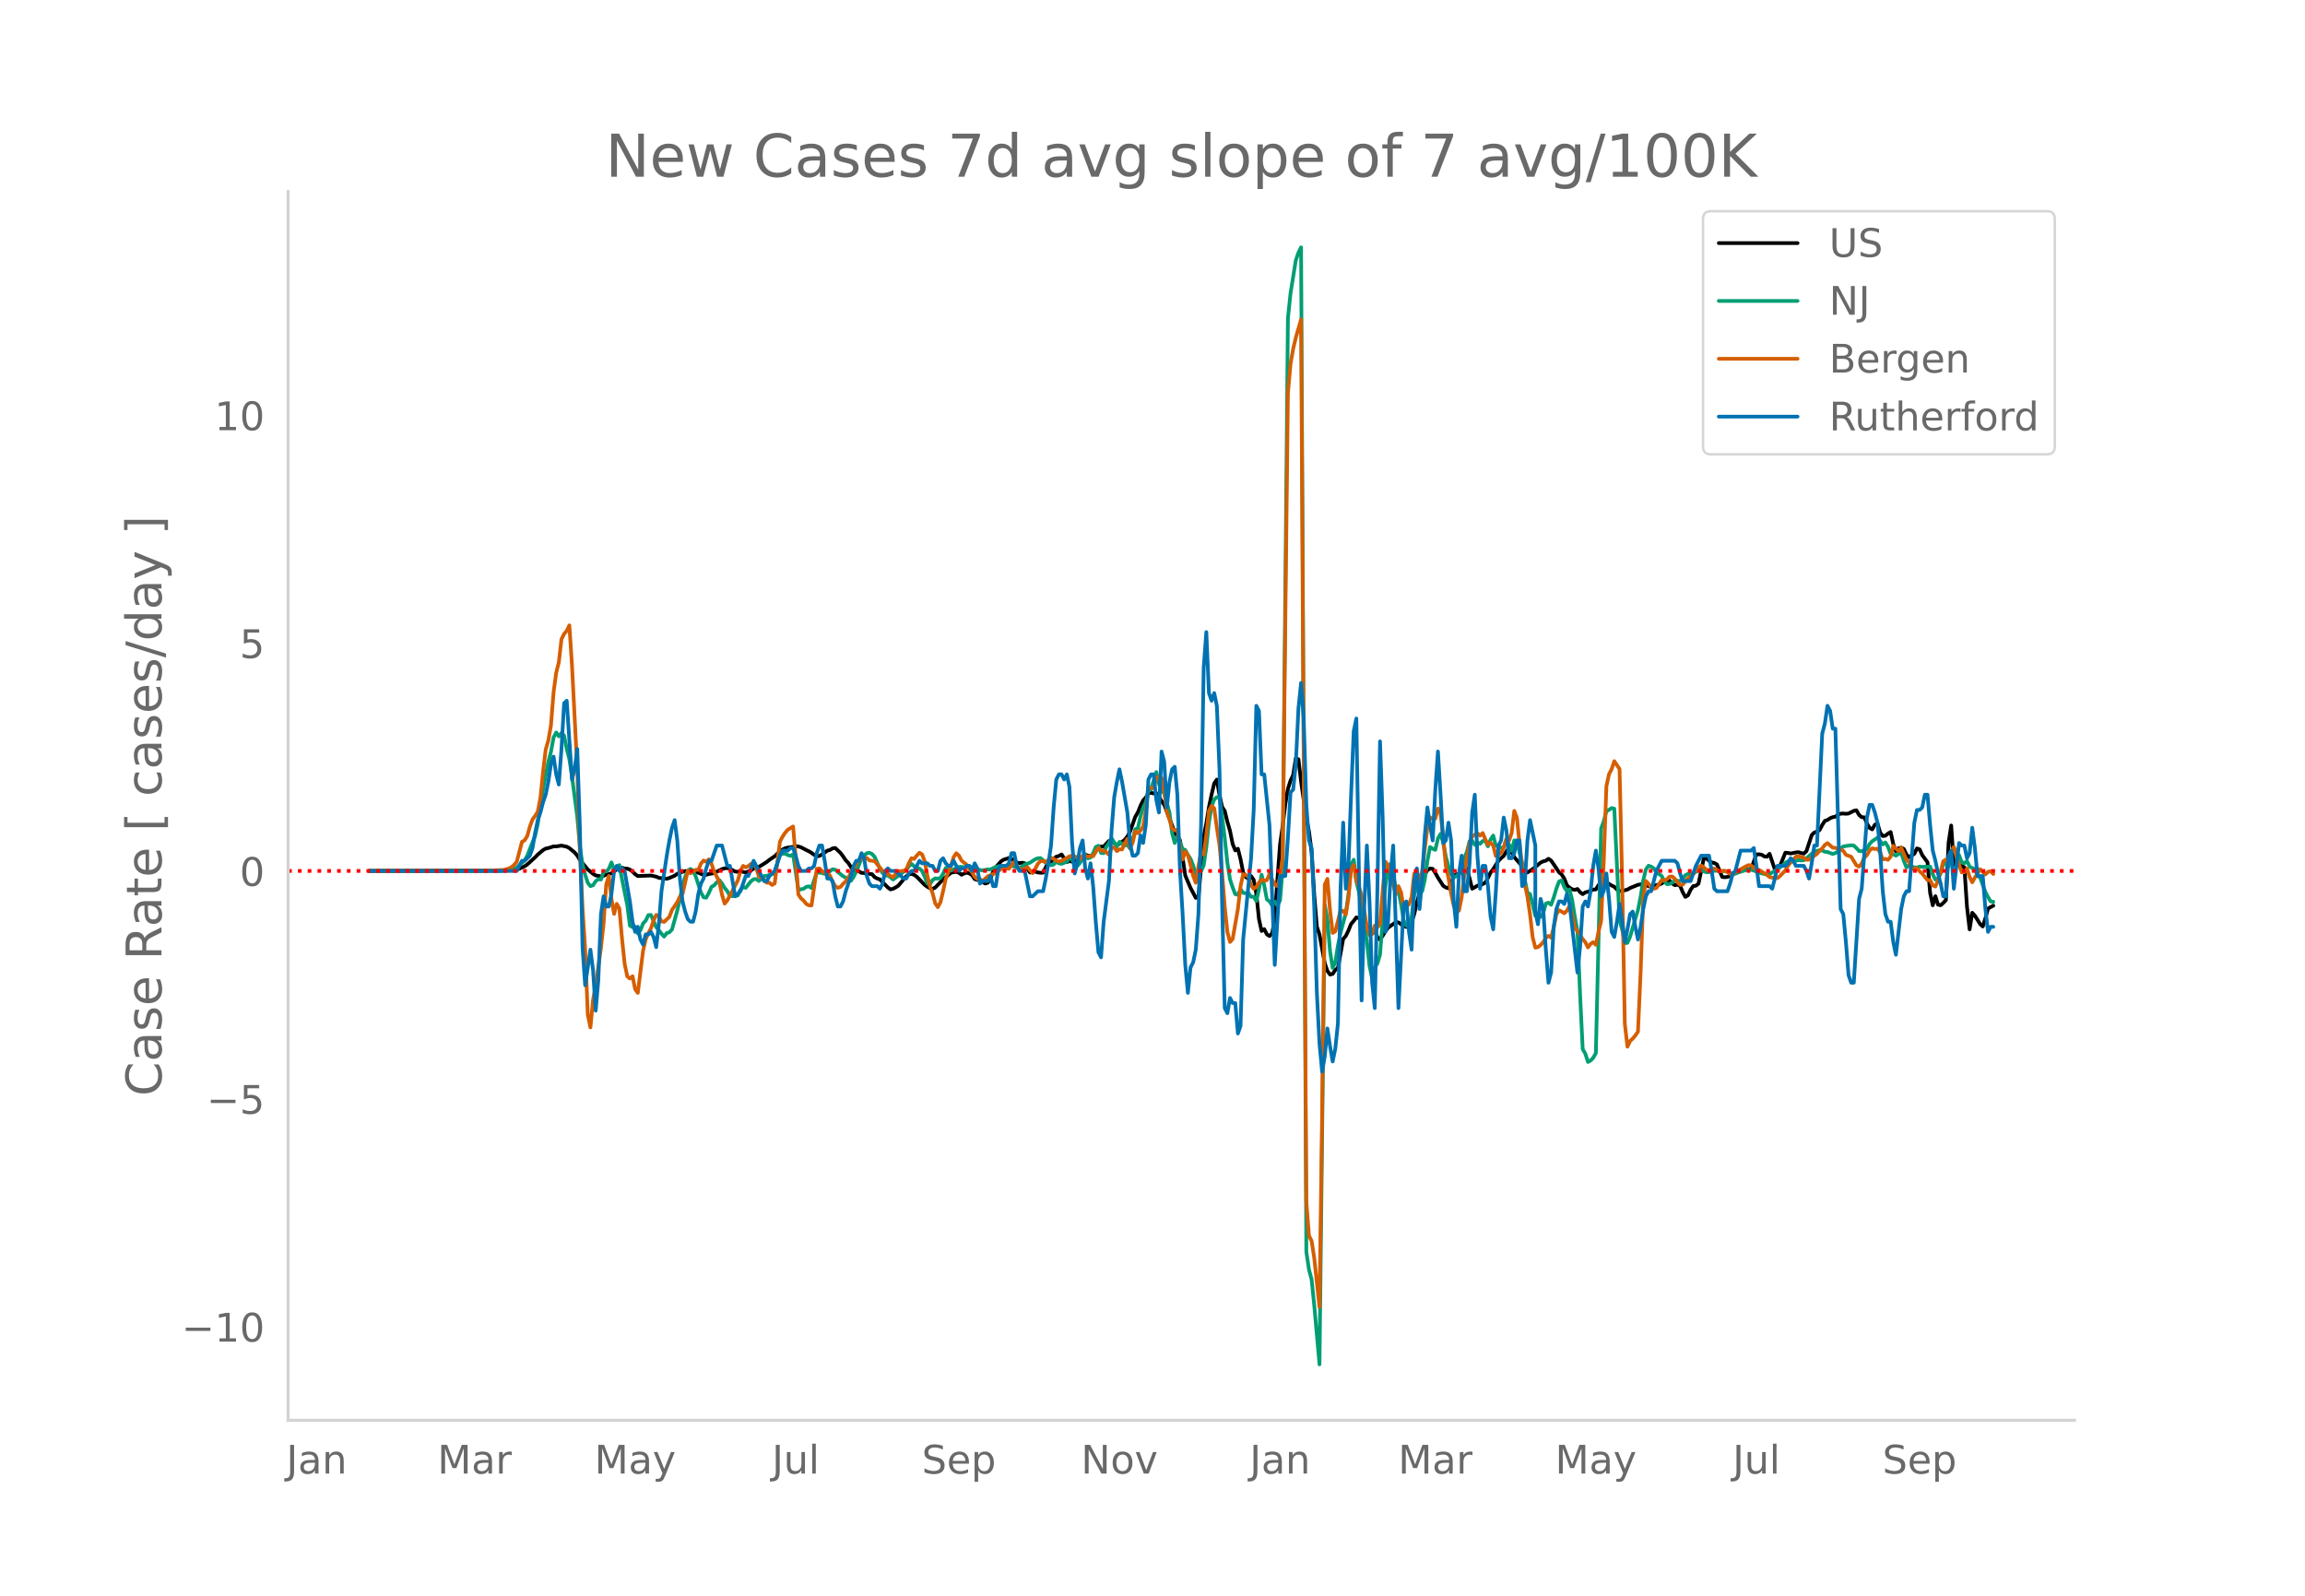 <svg height="864" viewBox="0 0 936 648" width="1248" xmlns="http://www.w3.org/2000/svg" xmlns:xlink="http://www.w3.org/1999/xlink"><defs><style>*{stroke-linecap:butt;stroke-linejoin:round}</style></defs><g id="figure_1"><path d="M0 648h936V0H0z" style="fill:#fff" id="patch_1"/><g id="axes_1"><path d="M117 576.72h725.4V77.76H117z" style="fill:none" id="patch_2"/><path clip-path="url(#p396e0ecf5c)" d="m149.973 353.66 53.44-.134 5.344-.279 1.069-.165 1.069-.304 2.137-1.022 1.07-.722 3.206-2.917 1.068-1.11 2.138-1.803 1.069-.623 1.069-.21 2.137-.673 1.07.008 2.137-.334 2.137.452 1.07.566 2.137 1.772 1.069 1.24 1.068 1.798 3.207 3.867 2.137 1.778 1.07.644 2.137.364 1.069-.197 1.068-.532 1.07-.176 1.068-.335 1.069-.716 1.069-.951 1.068-.722 1.07.15 1.068.318 1.069.043 1.069.383 1.069.782 1.068 1.09 1.07.744 5.343-.216 2.138.468 1.069.48 2.137.307 1.069.055 1.069-.304 2.137-.933 1.07-.752 1.068-.497 2.138-.63 2.137.113 1.07-.123 1.068.265 3.206 1.32 1.07-.069 1.068-.328 1.069-.121 1.069-.294 3.206-1.55 1.069-.33 1.069-.08 1.068.266 2.138 1.12 1.069.13 1.069-.236 2.137.493 2.138-.826 1.069-.786 1.069-.46 1.068-.185 3.207-2.007 1.069-.873 2.137-1.447 2.138-1.979 1.069-.744 1.068-.544 1.07-.263 1.068-.105 2.138-.445 1.068.103 1.07.324 2.137 1.123 1.069.509 1.068.64 1.07.781 1.068.61 1.069-.14 1.069-.621 2.137-1.523 1.07-.3 1.068-.627 1.069-.177 2.137 2.008 1.07 1.41 1.068 1.598 1.069 1.112 1.069 1.667 1.068 1.24 1.07-.143 2.137 1.236 1.069.05 1.068.356 1.07-.015 1.068.139 1.069 1.226 1.069.554 1.068.366 3.207 3.244 1.069.798 1.069-.28 1.068-.545 1.07-.719 2.137-2.517 1.069-1.242 1.068-.82 1.07-.192 1.068.4 1.069.769 3.206 3.303 1.069.768 1.069.575 1.069.27 1.068-.523 2.138-2.2 1.069-1.22 3.206-2.593 1.07-.236 1.068-.122 1.069.36 1.069.805 1.068-.53 1.07-.348 1.068.372 1.069.686 1.069 1.575 1.068.358 1.07-.268 1.068 1.105 1.069.625 1.069-.345 1.068-1.715 1.07-2.786 1.068-1.75 2.138-2.421 1.068-.674 2.138-.664 1.069.332 1.069.906 1.068.633 1.07.172 1.068-.147 1.069.224 1.069 2.17 1.069 1.584 1.068-.365 1.07.026 1.068.309 1.069.143 1.069-.059 2.137-4.313 1.069-.19 1.069-1.105 1.069-.87 1.068-.298 1.07-.618 2.137 3.14 1.069-.474 1.068.294 2.138-.488 1.069.54 2.138-2.975 1.068.448 1.07.095 1.068-.238 1.069-1.613 1.069-1.924 2.137.007 2.138-2.294 1.069-.316 1.068 1.176 1.07 1.01 3.206-2.302 1.068-1.363 1.07-1.93 2.137-6.058 1.069-1.83 1.068-2.669 1.07-2.18 1.068-1.165 1.069-1.572 1.069-.409 1.069.35 1.068-.129 1.07 1.484 1.068 1.775 1.069 1.371 4.275 11.326 2.138 3.19 2.137 14.28 2.138 5.036 2.137 4.038 1.07-.14 2.137-24.7 1.069-5.372 1.068-6.634 1.07-5.137 1.068-4.485 1.069-1.558 1.069 6.288 1.069 4.813 1.068 1.66 1.07 4.371 1.068 3.682 1.069 5.325 1.069 2.617 1.068-.666 1.07 4.227 1.068 5.404 1.069 1.844 1.069.71 1.068-1.111 1.07 1.56 1.068 5.688 1.069 10.219 1.069 4.853 1.068-.752 1.07 2.109 1.068.704 1.069-1.103 1.069-5.75 1.068-16.011 1.07-14.29 1.068-7.44 1.069-8.792 1.069-6.325 1.069-3.476 1.068-2.165 1.07-6.847 1.068.416 1.069 9.068 2.137 14.894 1.07 5.332 1.068 8.272 1.069 17.523 1.069 12.916 1.068 3.15 2.138 11.624 1.069 3.175 1.069 1.463 1.068-.254 1.07-1.615 1.068-.762 2.138-11.838 1.069-1.2 1.068-2.234 1.07-2.651 1.068-1.237 1.069-1.42 1.069.323 1.068 1.682 1.07.285 2.137 2.675 1.069.167 1.068.309 1.07 2.576 1.068 1.015 1.069-1.548 1.069-1.779 1.068-1.483 3.207-2.275 1.069.105 2.137 1.498 1.07.322 1.068-.783 1.069-1.166 1.069-3.268 1.068-4.668 3.207-11.433 1.069-1.714 1.068-.703 1.07.152 1.068 1.646 1.069 1.913 2.137 3.332 1.07.69 1.068.322 1.069-1.957 1.069-3.056 1.068-.673 1.07-.28 1.068-.966 1.069-.584 1.069-.45 1.068 3.82 1.07 4.302 1.068-.548 1.069-.698 1.069-.055 2.137-1.154 1.07-1.91 1.068-2.213 1.069-1.37 2.137-3.383 1.07-1.083 1.068-.893 1.069-1.875 1.069-1.25 1.068 1.706 1.07 1.928 3.206 3.672 1.068 1.622 1.07.915 2.137-1.362 2.137-1.736 1.07-.923 1.068-.479 1.069-.293 1.069-.755 1.069.721 2.137 3.105 1.069 1.683 1.069.848 1.069 1.648 1.068 2.737 1.07.955 1.068.692 1.069.222 1.069-.359 1.068 1.293 1.07.812 1.068-.732 1.069-.252 2.137-.869 1.07-.088 1.068-1.69 1.069-1.368 2.137.452 1.07.402 1.068.64 1.069.503 1.069 1.112 1.069.69 1.068-.28 1.07-.086 1.068-.296 1.069-.632 3.206-1.304 2.138-.36 1.069.289 1.068.666 1.07.176 2.137-.676 1.069-.14 1.068-.474 1.07-.687 1.068-.515 1.069.01 1.069 1.19 1.069.678 1.068-.209 1.07.433 1.068 2.615 1.069 1.92 1.069-.636 1.068-2.272 1.07-1.493 1.068-.128 1.069-.86 2.137-10.197 1.07-.05 1.068.942 1.069.702 1.069.23 1.068.575 2.138 5.084 1.069.109 1.069-.098 2.137-.997 2.138-1.41 1.069-.362 2.137-.253 1.07-.06 1.068-.254 2.138-5.814 1.068-.069 1.07.184 1.068.682 1.069.131 1.069-1.19 2.137 6.344 1.069-.92 1.069-.595 2.137-5.284 1.07.106 1.068.224 2.138-.426 1.068-.103 1.07.353 1.068.217 1.069-.985 2.138-6.516 1.068-1.059 1.07-.332 1.068-.658 1.069-2.052 1.069-1.67 1.068-.388 1.07-.695 1.068-.445 1.069-.185 1.069-.773 1.068-.459 1.07-.057 1.068.11 1.069-.113 2.137-1.081 1.07-.204 1.068 1.857 1.069.912 1.069.063 1.068 2.507 1.07 1.804 1.068.583 1.069-1.89 1.069-.501 1.069 3.669 1.068 1.432 1.07-.143 1.068-.865 1.069-.626 1.069 4.899 1.068 2.902 1.07-1.207 1.068-.245 1.069.515 1.069 2.279 1.068 1.086 2.138-1.392 1.069-2.18 1.069.365 1.068 2.348 2.138 2.89 1.069 12.484 1.069 4.997 1.068-3.68 1.07 3.447 1.068.218 1.069-.94 1.069-1.15 1.069-23.265 1.068-7.03 1.07 15.91 1.068-.13 1.069.244 2.137.902 1.07 16.094 1.068 9.164 1.069-6.73 1.069 1.156 2.137 3.426 1.069.975 1.069-3.303 1.069-4.006 2.137-1.139h0" style="fill:none;stroke:#000;stroke-linecap:round;stroke-width:1.5" id="line2d_1"/><path clip-path="url(#p396e0ecf5c)" d="m149.973 353.656 53.44-.097 3.207-.228 1.068-.185 1.07-.323 1.068-.485 3.206-2.912 1.07-1.964 3.206-8.102 1.068-4.85 1.07-7.466 1.068-6.573 2.138-10.99 1.068-4.163 1.07-5.855 1.068-2.039 1.069 1.567 1.069-1.358 1.069 1.05 1.068 5.42 1.07 4.142 1.068 7.086 2.138 16.33 1.068 12.11 1.07 7.222 1.068 4.224 1.069 3.27 1.069 1.337 1.068-.351 1.07-1.648 1.068-.827 1.069.17 1.069-3.159 1.068-.104 1.07-1.092 1.068-2.609 1.069 2.96 2.137-1.889 1.07 5.685 2.137 10.579 1.069 8.323 1.069.635 1.068-.212 1.07 2.755 1.068-1.293 1.069-2.761 1.069-1.123 1.068-2.236 1.07-.092 2.137 4.962 1.069 1.231 1.068 1.422 1.07 1.172 1.068-1.431 1.069-.304 1.069-1.17 2.137-7.672 1.07-4.477 1.068-5.848 1.069-3.357 1.068-2.538 1.07-.664 1.068.734 1.069 2.236 2.138 6.603 1.068 1.926 1.07.168 1.068-1.943 1.069-2.466 1.069-.604 1.068-1.188 1.07-.931 1.068 1.399 1.069 1.794 1.069 1.256 1.068 1.997 1.07.06 2.137-.27 1.069-2.341 1.068-1.06 1.07.307 2.137-2.683 1.069-.81 1.069-.11 1.068.795 1.07-.904 1.068-1.088 1.069-.085 2.137-.687 1.07-.268 2.137-7.976 2.137-.075 1.07.564 1.068.327 1.069-.642 2.137 14.335 1.07-.106 1.068-.234 1.069-.768 1.069-.208 1.068.672 2.138-6.208 1.069-.025 1.069.11 1.069.413 1.068-.32 2.138-1.57 1.069.189 2.137 1.777 1.07.849 1.068.605 1.069.891 1.069.353 1.068-1.58 1.07-2.198 2.137-5.193 1.069-1.282 1.068-.927 1.07-.19 1.068.496 1.069 1.212 2.137 4.864 1.07 1.639 1.068 1.06 1.069-.054 1.069.752 1.069.89 2.137-1.564 3.207-2.404 1.068-1.386 1.07-.96 1.068.943 1.069.625 1.069.3 1.068.945 1.07 2.3 1.068 2.824 1.069.317 1.069-1.716 1.068-.69 1.07.12 1.068-.278 1.069-1.722 1.069-2.362 1.068.176 1.07.9 3.206-1.486 1.069-.04 1.068.24 1.07-.381 1.068-.07 2.138 1.033 1.068.28 2.138.356 2.138-.417 1.068.032 2.138-1.027 2.138-.48 1.068.263 1.07-.123 1.068-.48 1.069.24 2.137.86 1.07.218 2.137-1.47 2.138-.737 2.137-1.401 1.069-.396 1.069-.082 1.069.869 1.068 1.131 1.07.153 1.068.757 1.069-.287 1.069-1.206 1.068.738 1.07.177 2.137-.84 1.069-1.733 1.068.812 1.07 2.532 1.068.058 1.069-1.174 1.069-2.474 1.069-.863 1.068 1.483 1.07-.38 1.068-1.718 1.069-2.54 1.069-.5 1.068 2.91 1.07.086 1.068-2.569 1.069-1.585 1.069-1.899 2.137 3.372 1.069-1.888 2.138 1.494 1.068-.333 1.07 1.535 1.068-3.485 1.069-4.339 1.069-.412 1.068-4.92 1.07-3.454 1.068-2.056 1.069-4.61 1.069-.773 2.137-7 1.07 4.747 1.068 2.842 1.069 1.006 2.137 7.842 1.07 8.355 1.068 4.027 1.069-2.554 1.069 2.092 1.068 2.94 1.07.338 1.068 2.005 1.069 1.578 1.069 2.789 1.068 3.552 2.138-1.252 1.069-2.398 1.069-7.415 1.068-10.011 1.07-6.556 1.068-2.77 1.069-.968 1.069.164 1.069 7.598 1.068 8.901 1.07 9.934 1.068 6.814 1.069 3.227 1.069 2.768 1.068.242 1.07-2.268 1.068 1.5 1.069.145 1.069-.074 1.068 1.52 1.07-.036 1.068 1.735 1.069-4.745 1.069-5.9 1.068 4.292 1.07 5.69 1.068.814 1.069 1.662 1.069-1.582 1.068 1.659 1.07-2.086 1.068-12.562 2.138-223.875 1.069-10.157 2.137-13.364 1.069-3.118 1.069-2.156 2.137 407.887 1.07 7.213 1.068 3.992 1.069 10.515 2.137 23.993 2.138-186.601 1.069 5.837 1.069 13.015 1.068 6.73 1.07-2.236 1.068-6.817 1.069-5.145 2.138-8.078 1.068-7.552 1.07-12.102 1.068-1.973 1.069 8.807 1.069 4.333 1.068 5.725 1.07 7.749 1.068 6.43 1.069 9.99 1.069 5.175 1.068-4.545 1.07-1.493 1.068-3.671 2.138-27.622 1.068-6.56 1.07-2.707 2.137 9.71 1.069 1.132 1.068 5.721 1.07 6.52 1.068 1.992 1.069.672 1.069-4.041 1.069-9.359 1.068-3.92 1.07 2.681 1.068.108 1.069-4.651 1.069-7.749 1.068-5.595 1.07.69 1.068.458 1.069-4.614 1.069-1.877 1.068 3.561 1.07 5.664 1.068 4.037 1.069 3.193 1.069 1.205 1.068-.461 1.07-1.093 1.068-3.597 2.138-5.24 1.068-4.273 1.07-.221 1.068 1.685 1.069-1.041 1.069.648 1.069-1.18 1.068-.074 1.07 2.228 1.068-2.783 1.069-1.577 1.069 4.122 1.068.33 1.07.54 1.068-.116 1.069-3.146 1.069 1.86 1.068 2.61 1.07-4.209 1.068.181 1.069 4.794 1.069 4.143 1.068 6.87 1.07 5.295 1.068.489 1.069 4.122 1.069 4.69 1.068-.232 1.07.712 1.068-1.541 1.069-3.908 1.069-.323 1.069.827 1.068-2.946 1.07-3.6 1.068-2.859 1.069-.506 1.069 2.753 1.068 1.631 1.07-.672 1.068 4.271 1.069 6.797 1.069 5.695 1.068 25.749 1.07 22.311 1.068 1.863 1.069 3.346 1.069-.579 1.068-1.094 1.07-1.922 2.137-91.214 1.069-2.928 1.068-4.117 1.07-.515 1.068-.727 1.069.23 2.138 45.332 1.068 3.793 1.07 5.56 1.068-.196 1.069-2.511 3.206-10.83 1.069-5.374 1.069-6.63 1.069-4.446 1.068-1.507 1.07.344 1.068.723 1.069 1.663 2.137 1.39 1.07 2.158 1.068 1.212 1.069-.124 1.069-.54 1.069-.778 2.137.143 1.069-.993 1.069-1.359 1.069-.518 1.068.14 1.07-.391 1.068-.64 1.069-.44 1.069-.272 1.068.548 1.07.377 2.137-.162 1.069-.436 1.068-.049 1.07.328 1.068-.168 1.069-.015 3.206 1.159 1.07-.052 1.068-.486 3.206-.989 1.07-.225 1.068.102 1.069.31 2.137.868 3.207.763 1.069-.213 2.137-1.322 1.069-.627 2.138-1.65 1.068-.995 1.07-.578 2.137-.013 2.137-.46 1.07.124 1.068-.115 1.069-.718 3.206-2.836 2.138-.493 1.069.1 1.069.518 1.068.115 2.138.787 1.069-.368 1.069-.663 1.068-1.13 1.07-.884 2.137-.353 1.069-.112 1.068.117 1.07.988 1.068 1.227 1.069.062 1.069-.368 1.068-.574 1.07-1.996 1.068-1.131 2.138-1.403 1.069 1.252 1.068 1.456 1.07-.804 1.068 1.771 1.069 2.891 1.069.111 1.068.593 2.138-1.271 1.069 3.359 1.069 2.683 1.068-.863 2.138.878 1.069.065 1.069-.404 1.068.113 3.207-.115 1.069 3.16 1.068 2.125 1.07-.478 1.068-2.054L789.12 351l1.069-.427 1.069 1.233 1.068-5.547 1.07-2.168 1.068 2.887 1.069.295 1.069 2.84 1.068.4 1.07-.878 1.068 2.281 1.069.549 1.069.33 1.068 2.767 1.07.778 2.137 5.915 1.069 2.01 1.068 1.774 1.07.166h0" style="fill:none;stroke:#009e73;stroke-linecap:round;stroke-width:1.5" id="line2d_2"/><path clip-path="url(#p396e0ecf5c)" d="m149.973 353.656 47.027-.1 4.276-.143 3.206-.162 2.138-.587 1.068-.527 1.07-.931 1.068-1.236 2.138-8.143 1.068-.607 1.07-1.742 1.068-3.829 1.069-2.896 1.069-1.459 1.068-1.721 1.07-5.55 1.068-10.533 1.069-9.095 1.069-3.646 1.068-6.158 1.07-13.45 1.068-7.96 1.069-4.233 1.069-9.358 1.069-2.188 1.068-1.236 1.07-2.228 1.068 16.245 2.138 41.91 1.068 33.846 1.07 22.727 1.068 16.812 1.069 26.535 1.069 5.185 1.068-11.201 1.07-5.651 2.137-15.435 1.069-9.925 1.068-15.78 1.07-3.544 1.068 9.378 1.069 6.057 1.069-4.052 1.068 1.904 1.07 12.154 1.068 10.25 1.069 5.104 1.069.89 1.069-.91 1.068 5.266 1.07 1.478 2.137-17.095 1.069-4.639 1.068-2.512 1.07-1.985 1.068-3.16 1.069-2.268 1.069.527 1.068 2.066 1.07.243 2.137-2.046 1.069-2.836 2.137-3.12 1.07-2.268 1.068-1.073 2.137-9.44 1.07 1.054 1.068-.79 1.069-.628 1.069.02 1.069-2.552 1.068-1.256 1.07.506 1.068-.992 1.069 1.762 1.069 3.282 1.068 1.944 1.07 2.248 1.068 5.145 1.069 3.606 1.069-1.276 4.275-8.102 1.069-3.87 1.068-2.065 1.07.587 1.068-.527 1.069-.85 1.069-.446 1.069 2.107 1.068 3.423 1.07.527 1.068.83 1.069 1.175 1.069-.02 1.068.931 1.07-.587 2.137-16.995 1.069-2.025 1.068-1.6 1.07-1.236 2.137-1.296 1.069 12.66 1.068 14.908 1.07 1.64 1.068.892 1.069 1.336 1.069.568 1.068.06 2.138-14.887 1.069-.163 1.069 1.054 1.069.85 1.068-.06 1.07 1.053 1.068 2.512 1.069 1.782 1.069.71 1.068-.386 1.07-1.215 1.068-1.033 1.069-1.479 1.069-2.106 1.068-1.844 2.138-3.18 1.069-.445 1.069-.142 1.068-.304 1.07 1.013 2.137.263 4.275 5.287 1.069-.122 1.069.892 1.069.465 1.068-1.336 1.07-.932 2.137-.345 1.069-.486 1.068-2.633 1.07-1.985 1.068.284 1.069-1.357 1.069-1.135 1.068.669 1.07 2.754 1.068 5.834 1.069 4.517 1.069 2.633 1.068 4.132 1.07 1.56 1.068-2.046 1.069-4.497 1.069-5.003 2.137-5.428 1.07-3.342 1.068-1.58 1.069.952 1.069 2.046 2.137 1.742 1.069 1.742 1.069 1.276 1.069 1.843 1.068.87 1.07.203 1.068.628 2.138-1.964 1.068-.365 1.07-.587 1.068-.243 2.138-1.803 2.137-.203 1.07.142 2.137-2.816 2.137 2.877 1.07.324 1.068-.365 1.069-.648 1.069 1.337 1.068 1.094 1.07-1.742 1.068-2.066 1.069-1.074h1.069l1.068.365 2.138-1.742 1.069.445 1.069.73 1.068.384 1.07-.303 2.137-1.155 1.069-.668 1.068-.203 1.07.182 1.068.79 1.069.284 1.069-1.215h1.069l1.068.303 1.07-.344 1.068.162 1.069-1.944 1.069-1.459 1.068 1.175 1.07-.081 1.068.648 1.069 1.053 1.069-2.775 1.068-.222 1.07 1.539 1.068-.75 1.069.061 1.069-2.592 1.068-1.702 1.07 3.646 1.068-2.066 1.069-4.618 1.069.729 1.068-1.074 1.07-1.62 1.068-6.421 1.069-9.52 1.069.263 1.069.122 1.068-4.193 1.07-.588 1.068.628 1.069 5.348 1.069 8.487 1.068 2.977 1.07 3.788 1.068.648 1.069-.263 1.069 6.907 1.068 5.186 1.07-3.2 1.068 1.437 1.069 3.95 1.069 4.457 1.068 2.815 1.07-6.684 1.068-5.368 1.069.608 1.069-8.001 1.068-9.763 1.07-2.006 1.068.993 1.069 7.88 1.069 7.048 1.069 11.262 1.068 13.794 1.07 10.189 1.068 4.091 1.069-1.195 2.137-12.194 1.07-9.236 1.068-4.922 1.069.385 1.069.648 1.068 3.423 1.07 1.499 1.068-.77 1.069-1.762 1.069-1.215 1.068.405 1.07-.122 1.068-2.511 2.138 4.294 1.068.587 1.07-3.605 1.068-8.265 2.138-188.214 1.069-12.052 1.068-6.037 1.07-4.517 2.137-7.393 2.137 358.382 1.07 13.632 1.068 2.167 1.069 6.907 2.137 19.912 1.07-78.713 1.068-92.832 1.069-2.309 1.069 12.74 1.068 9.217 1.07-.648 2.137-8.426 1.069.141 1.069 1.439 1.068-6.705 1.07-11.708 1.068-1.701 1.069 6.42 1.069 2.432 1.068 3.727 2.138 12.274 1.069 3.667 1.069-.426 1.068-3.443 1.07.668 1.068-1.235 1.069-13.51 1.069-11.931 1.068 1.458 1.07 3.727 2.137 8.143 1.069-3.363 1.068 2.553 1.07 6.522 1.068-.75 1.069-.992 1.069-2.836 1.069-9.58 1.068-.831 1.07 4.193 1.068-4.538 2.138-17.642 1.068-4.031 1.07.608 1.068-.102 1.069-4.091 1.069 1.884 1.068 9.864 1.07 11.627 1.068 4.76 1.069 6.32 1.069 5.063 1.068 1.904 1.07.02 1.068-5.367 1.069-8.953 1.069-7.373 1.068-5.47 1.07-3.017 2.137-1.236 1.069.973 1.069-1.054 1.068 2.552 1.07 2.168 1.068-.83 1.069 1.194 1.069 4.254 2.137-1.215 1.069-2.33 1.069-3.463 1.069.75 1.068-3.1 1.07-8.973 1.068 2.795 1.069 10.513 1.069 8.993 1.068 7.637 1.07 4.84 1.068 7.394 1.069 9.216 1.069 4.132 1.068-.202 1.07-.851 1.068-1.134 1.069-1.783 1.069-.79 1.069.73 1.068-4.214 1.07-5.307 1.068-1.64 1.069.547 1.069.688 1.068-1.033 1.07-1.944 1.068 3.646 1.069 5.205 1.069 1.378 2.137 3.22 1.069 1.297 1.069 2.106 1.069-1.438 1.068-.668 1.07 1.053 1.068-5.246 1.069-4.477 1.069-24.468 1.068-30.181 1.07-4.922 1.068-2.046 1.069-3.241 2.138 3.22 1.068 45.798 1.07 57.628 1.068 9.297 1.069-2.289 1.069-.993 1.068-1.276 1.07-1.54 1.068-23.941 1.069-30.343 1.069-6.907 1.068 1.134 1.07 1.438 1.068.567 1.069-.303 2.137-3.16 1.07.06 1.068-.384 1.069-1.135 1.069-.04 1.069.932 1.068 1.397 1.07 1.094 1.068-.121 1.069-1.358 1.069-1.174 1.068-.83 1.07-.993 2.137-2.573 1.069-.83 1.068.729 1.07 1.013 1.068.08 1.069-.364 1.069-.243 1.068.486 1.07.628 2.137-.182 1.069.506 1.068.77 1.07.202 1.068-.952 1.069-.729 1.069-.405 2.137-1.195 1.07-.486 1.068.101 1.069 1.053 1.069.649 1.068.141 2.138 1.317 1.069.648 1.069.932 1.068.223 1.07-.02 1.068.202 1.069-.85 2.137-2.229 1.07-1.944 1.068-1.317 1.069-1.053 1.069-1.317 1.068-.101 2.138.506 1.069.891 1.069-.06 1.069-.973 1.068-.587 1.07-.81 1.068-1.195 1.069-1.013 1.069-1.398 1.068-.75 2.138 1.864 1.069.04 1.069.467 1.068.202 1.07.567 1.068 1.6 2.138.81 2.137 3.485 1.07.506 1.068-1.235 1.069-2.41 1.068-1.014 1.07-1.904 1.068-.87 1.069.283 1.069-.121 1.069 1.539 1.068 2.876 1.07-.304 1.068.405 1.069-1.296 1.069-4.375 2.137 2.147 1.069-1.438 2.138 4.962 1.068.831 1.07 3.018 1.068-.304 1.069-.142 1.069 1.256 1.068.912 2.138 2.694 1.069-.061 1.069 2.208 1.068.445 1.07-2.45 1.068-3.707 1.069-4.112 1.069-.689 1.069 1.337 1.068-4.395 1.07-2.026 1.068 3.99 2.138 6.28h1.068l1.07-1.52 1.068 3.403 1.069 2.168 1.069-1.945 1.068-1.56 1.07-1.822 2.137 2.106 1.069-1.033 1.068-.263 1.07 1.134h0" style="fill:none;stroke:#d55e00;stroke-linecap:round;stroke-width:1.5" id="line2d_3"/><path clip-path="url(#p396e0ecf5c)" d="M149.973 353.656h59.853l2.138-4.126h1.068l2.138-2.063 1.069-3.095 1.069-6.19 1.068-5.159 1.07-3.094 1.068-4.127 1.069-3.095 1.069-5.158 1.068-7.222 1.07-3.095 1.068 7.222 1.069 4.126 1.069-14.443 1.069-18.57 1.068-1.031 2.138 31.981 1.069-4.126 1.069-8.254 1.068 31.981 1.07 48.488 1.068 15.475 2.138-14.443 1.068 8.253 1.07 16.506 1.068-12.38 1.069-26.822 1.069-7.222 1.068 4.127h1.07l1.068-5.159 1.069-9.285 1.069-2.063 1.068 2.063 1.07-1.031 1.068 1.031 2.138 12.38 1.069 8.253 1.068 4.127 1.07-2.063 1.068 5.158 1.069 2.063 1.069-4.126h1.068l1.07-1.032 1.068 2.063 1.069 4.127 1.069-9.285 1.068-13.411 2.138-14.443 1.069-6.19 1.069-5.159 1.068-3.095 1.07 8.254 1.068 15.474 1.069 9.285 1.069 4.127 1.068 3.095 1.07 1.031h1.068l1.069-4.126 1.069-7.222 1.069-4.126 1.068-2.064 1.07-4.126 1.068-3.095h1.069l2.137-6.19h2.138l2.138 8.253h1.068l2.138 12.38 2.138-2.063 2.137-6.19h1.07l2.137-6.19 4.275 8.253h1.069l1.069-2.063 2.137-2.064 2.138-6.19 1.069-2.063h2.137l1.069-1.031h1.069l1.069 3.095 1.068 4.126 1.07 2.063h2.137l1.069-1.031h1.068l1.07-1.032 1.068-5.158 1.069-3.095h1.069l1.069 6.19 1.068 7.221h1.07l1.068 1.032 1.069 6.19 1.069 4.127h1.068l1.07-2.064 1.068-4.126 2.138-6.19 1.068-4.127 1.07-2.063h1.068l1.069-3.095 1.069 2.063 1.068 7.222 1.07 3.095 1.068 1.031h2.138l1.068 1.032 1.07-2.063 1.068-5.159 1.069-1.031 1.069 1.031h2.137l3.207 3.095h1.069l1.068-2.063 1.07-1.032h1.068l2.138-4.126 1.068 1.032h2.138l1.069 1.031h1.069l1.068 2.063h1.07l1.068-4.126 1.069-1.032 1.069 2.064 1.068 1.031h1.07l1.068-2.063 2.138 4.126 1.069-1.031h1.068l1.07-1.032h1.068l1.069 2.063 1.069-3.094 1.068 2.063 1.07 6.19 1.068-1.032h2.138l1.068-2.063 1.07 4.126h1.068l1.069-7.221 1.069-1.032h2.137l1.07-1.031 1.068-4.127h1.069l1.068 5.158 1.07 2.063h2.137l2.138 10.317h1.068l2.138-2.063h2.138l1.068-5.159 1.07-6.19 1.068-7.221 1.069-15.475 1.069-11.348 1.068-2.063h1.07l1.068 2.063 1.069-2.063 1.069 5.158 1.068 22.696 1.07 12.38 1.068-4.126 1.069-6.19 1.069-3.095 1.069 11.348 1.068 4.126 1.07-6.19 1.068 9.285 1.069 14.443 1.069 12.38 1.068 2.064 1.07-14.444 2.137-16.506 1.069-20.633 1.068-13.411 1.07-6.19 1.068-5.158 1.069 5.158 2.137 12.38 1.07 12.38 1.068 5.158h1.069l1.069-1.032 1.068-7.222 1.07 3.095 1.068-7.221 1.069-18.57 1.069-2.063h1.069l1.068 10.316 1.07 5.159 1.068-24.76 1.069 4.127 1.069 18.57 1.068-10.317 1.07-5.158 1.068-1.032 1.069 11.348 1.069 30.95 1.068 17.538 1.07 20.633 1.068 11.348 1.069-10.317 1.069-2.063 1.068-5.158 1.07-14.443 1.068-36.108 1.069-63.962 1.069-14.444 1.068 24.76 1.07 3.095 1.068-3.095 1.069 5.158 1.069 25.792 1.069 54.677 1.068 42.298 1.07 2.063 1.068-6.19 1.069 2.063h1.069l1.068 12.38 1.07-3.095 1.068-35.076 3.206-33.013 1.07-19.601 1.068-42.298 1.069 2.064 1.069 25.79h1.068l2.138 20.634 2.138 56.74 2.137-36.107h2.138l1.069-15.475 1.069-18.57 1.068-1.031 1.07-10.317 1.068-22.696 1.069-10.317 1.069 14.444 1.068 35.076 1.07 14.443 1.068 3.095 1.069 23.728 1.069 35.076 1.068 20.633 1.07 11.348 1.068-6.19 1.069-11.348 1.069 7.221 1.068 6.19 1.07-5.158 1.068-10.317 1.069-54.677 1.069-26.823 1.069 26.823 1.068-9.285 1.07-28.886 1.068-25.791 1.069-5.158 1.069 63.962 1.068 50.55 1.07-38.17 1.068-24.76 1.069 22.696 1.069 33.013 1.068 10.317 1.07-48.488 1.068-59.836 1.069 30.95 1.069 46.424 1.068-3.095 1.07-19.601 1.068-12.38 2.138 66.026 2.137-42.298 1.07-1.032 1.068 12.38 1.069 7.222 1.069-27.855 1.068-5.158 1.07 16.506 1.068-12.38 1.069-17.538 1.069-11.348 1.068 7.222 1.07 6.19 1.068-20.633 1.069-15.475 1.069 17.538 1.068 19.601 1.07-1.031 1.068-7.222 1.069 7.222 1.069 24.76 1.068 10.316 1.07-21.665 1.068-7.221 1.069 14.443h1.069l1.068-11.348 1.07-20.633 1.068-7.222 1.069 24.76 1.069 13.411 1.069-9.285h1.068l1.07 8.253 1.068 12.38 1.069 5.158 1.069-15.474 1.068-18.57 1.07-2.063 1.068-9.285 1.069 5.158 1.069 11.348h1.068l1.07-2.063 1.068-5.158h1.069l1.069 18.57 1.068-1.032 1.07-17.538 1.068-8.254 2.138 10.317v26.823l1.068 5.158 1.07-10.316 1.068 4.126 1.069 16.507 1.069 13.411 1.069-4.127 1.068-18.57 1.07-7.22 1.068-3.096h1.069l1.069 1.032 1.068-4.127 1.07 4.127 3.206 27.854 1.068-10.316 1.07-16.506 1.068-2.064 1.069 2.064 1.069-6.19 1.068-10.317 1.07-6.19 1.068 7.222 1.069 11.348 1.069-2.063 1.068-7.222 1.07 10.317 1.068 13.411 1.069 2.063 1.069-6.19 1.069-7.221 1.068 7.221 1.07 8.254 1.068-5.159 1.069-6.19 1.069-1.031 1.068 6.19 1.07 5.158 1.068-5.158 1.069-7.222 1.069-5.158 1.068-2.063h1.07l2.137-8.254 2.137-4.126h5.345l1.068 1.032 1.07 4.126 1.068 3.095h3.206l2.138-6.19 2.138-4.126h3.206l1.069 6.19 1.069 7.221 1.068 1.032h4.276l1.068-3.095 1.07-4.127 1.068-1.032 2.138-8.253h4.275l1.069-1.031 1.069 7.221 1.068 8.253h4.276l1.068 1.032 1.07-4.127 1.068-5.158h3.206l1.07-1.031 1.068-2.064 1.069 1.032 1.069 2.063h3.206l1.069 2.063 1.069 3.095 1.069-6.19 1.068-7.221h1.07l2.137-45.393 1.069-4.126 1.068-7.222 1.07 2.064 1.068 7.221h1.069l2.137 73.247 1.07 2.064 1.068 11.348 1.069 13.411 1.069 3.095h1.068l2.138-34.044 1.069-4.127 2.137-28.886 1.07-5.158h1.068l1.069 3.095 1.069 4.126 1.069 11.348 1.068 16.507 1.07 9.285 1.068 3.094h1.069l1.069 8.254 1.068 5.158 2.138-18.57 1.069-5.158 1.069-2.063h1.068l2.138-27.855 1.069-5.158h1.069l1.068-1.032 1.07-5.158h1.068l1.069 12.38 1.069 10.316 1.068 4.127 1.07 5.158 1.068 4.127 1.069 5.158h1.069l1.069-16.506 1.068-2.064 1.07 15.475 2.137-18.57 1.069 1.032h1.068l1.07 5.158 1.068-2.063 1.069-10.317 1.069 8.254 1.068 11.348h2.138l1.069 13.411 1.069 9.285 1.068-2.063h1.07" style="fill:none;stroke:#0072b2;stroke-linecap:round;stroke-width:1.5" id="line2d_4"/><path clip-path="url(#p396e0ecf5c)" d="M117 353.656h725.4" style="fill:none;stroke:red;stroke-dasharray:1.5,2.475;stroke-dashoffset:0;stroke-width:1.5" id="line2d_5"/><path d="M117 576.72V77.76" style="fill:none;stroke:#d3d3d3;stroke-linecap:square;stroke-linejoin:miter;stroke-width:1.25" id="patch_3"/><path d="M117 576.72h725.4" style="fill:none;stroke:#d3d3d3;stroke-linecap:square;stroke-linejoin:miter;stroke-width:1.25" id="patch_4"/><g id="matplotlib.axis_1"><g id="xtick_1"><g style="fill:#696969" transform="matrix(.16 0 0 -.16 116.264 598.378)" id="text_1"><defs><path d="M9.813 72.906h9.859V5.078q0-13.187-5-19.14-5-5.954-16.094-5.954h-3.75v8.297h3.078q6.531 0 9.219 3.672Q9.813-4.39 9.813 5.078z" id="DejaVuSans-74"/><path d="M34.281 27.484q-10.89 0-15.093-2.484-4.204-2.484-4.204-8.5 0-4.781 3.157-7.594 3.156-2.797 8.562-2.797 7.485 0 12 5.297 4.516 5.297 4.516 14.078v2zm17.922 3.72V0H43.22v8.297Q40.14 3.328 35.547.953q-4.594-2.375-11.234-2.375-8.391 0-13.36 4.719Q6 8.016 6 15.922q0 9.219 6.172 13.906 6.187 4.688 18.437 4.688h12.61v.89q0 6.203-4.078 9.594-4.078 3.39-11.453 3.39-4.688 0-9.141-1.124-4.438-1.125-8.531-3.375v8.312q4.921 1.906 9.562 2.844 4.64.953 9.031.953 11.875 0 17.735-6.156 5.86-6.14 5.86-18.64z" id="DejaVuSans-97"/><path d="M54.89 33.016V0h-8.984v32.719q0 7.765-3.031 11.61-3.031 3.858-9.078 3.858-7.281 0-11.484-4.64-4.204-4.625-4.204-12.64V0H9.08v54.688h9.03v-8.5q3.235 4.937 7.594 7.374Q30.078 56 35.797 56q9.422 0 14.25-5.828 4.844-5.828 4.844-17.156z" id="DejaVuSans-110"/></defs><use xlink:href="#DejaVuSans-74"/><use x="29.492" xlink:href="#DejaVuSans-97"/><use x="90.771" xlink:href="#DejaVuSans-110"/></g></g><g id="xtick_2"><g style="fill:#696969" transform="matrix(.16 0 0 -.16 177.631 598.378)" id="text_2"><defs><path d="M9.813 72.906h14.703l18.593-49.61 18.703 49.61h14.704V0H66.89v64.016l-18.797-50h-9.907l-18.796 50V0H9.813z" id="DejaVuSans-77"/><path d="M41.11 46.297q-1.516.875-3.297 1.281Q36.03 48 33.89 48q-7.625 0-11.703-4.953-4.079-4.953-4.079-14.234V0H9.08v54.688h9.03v-8.5q2.844 4.984 7.375 7.39Q30.031 56 36.531 56q.922 0 2.047-.125 1.125-.11 2.484-.36z" id="DejaVuSans-114"/></defs><use xlink:href="#DejaVuSans-77"/><use x="86.279" xlink:href="#DejaVuSans-97"/><use x="147.559" xlink:href="#DejaVuSans-114"/></g></g><g id="xtick_3"><g style="fill:#696969" transform="matrix(.16 0 0 -.16 241.382 598.378)" id="text_3"><defs><path d="M32.172-5.078q-3.797-9.766-7.422-12.735-3.61-2.984-9.656-2.984H7.906v7.516h5.282q3.703 0 5.75 1.765Q21-9.766 23.483-3.219l1.61 4.094-22.11 53.813H12.5l17.094-42.766 17.093 42.766h9.516z" id="DejaVuSans-121"/></defs><use xlink:href="#DejaVuSans-77"/><use x="86.279" xlink:href="#DejaVuSans-97"/><use x="147.559" xlink:href="#DejaVuSans-121"/></g></g><g id="xtick_4"><g style="fill:#696969" transform="matrix(.16 0 0 -.16 313.467 598.378)" id="text_4"><defs><path d="M8.5 21.578v33.11h8.984V21.922q0-7.766 3.016-11.656 3.031-3.875 9.094-3.875 7.265 0 11.484 4.64 4.234 4.64 4.234 12.656v31h8.985V0h-8.984v8.406Q42.047 3.422 37.718 1q-4.313-2.422-10.032-2.422-9.421 0-14.312 5.86Q8.5 10.296 8.5 21.578zM31.11 56z" id="DejaVuSans-117"/><path d="M9.422 75.984h8.984V0H9.422z" id="DejaVuSans-108"/></defs><use xlink:href="#DejaVuSans-74"/><use x="29.492" xlink:href="#DejaVuSans-117"/><use x="92.871" xlink:href="#DejaVuSans-108"/></g></g><g id="xtick_5"><g style="fill:#696969" transform="matrix(.16 0 0 -.16 374.306 598.378)" id="text_5"><defs><path d="M53.516 70.516V60.89q-5.61 2.687-10.594 4-4.984 1.328-9.625 1.328-8.047 0-12.422-3.125t-4.375-8.89q0-4.845 2.906-7.313 2.907-2.453 11.016-3.97l5.953-1.218q11.031-2.11 16.281-7.406 5.25-5.297 5.25-14.172 0-10.61-7.11-16.078-7.093-5.469-20.812-5.469-5.172 0-11.015 1.172Q13.14.922 6.89 3.219v10.156q6-3.36 11.765-5.078 5.766-1.703 11.328-1.703 8.438 0 13.032 3.312 4.593 3.328 4.593 9.485 0 5.359-3.297 8.39-3.296 3.032-10.812 4.547L27.484 33.5q-11.03 2.188-15.968 6.875-4.922 4.688-4.922 13.047 0 9.672 6.812 15.234 6.813 5.563 18.766 5.563 5.14 0 10.453-.938 5.328-.922 10.89-2.765z" id="DejaVuSans-83"/><path d="M56.203 29.594v-4.39H14.891q.593-9.282 5.593-14.142 5-4.859 13.938-4.859 5.172 0 10.031 1.266 4.86 1.265 9.656 3.812v-8.5Q49.266.734 44.187-.344 39.11-1.422 33.892-1.422q-13.094 0-20.735 7.61-7.64 7.625-7.64 20.625 0 13.421 7.25 21.296Q20.016 56 32.328 56q11.031 0 17.453-7.11 6.422-7.093 6.422-19.296zm-8.984 2.64q-.094 7.36-4.125 11.75-4.032 4.407-10.672 4.407-7.516 0-12.031-4.25-4.516-4.25-5.203-11.97z" id="DejaVuSans-101"/><path d="M18.11 8.203v-29H9.077v75.484h9.031v-8.296q2.844 4.875 7.157 7.234Q29.594 56 35.594 56q9.968 0 16.187-7.906 6.235-7.907 6.235-20.797T51.78 6.484q-6.218-7.906-16.187-7.906-6 0-10.328 2.375-4.313 2.375-7.157 7.25zm30.578 19.094q0 9.906-4.079 15.547-4.078 5.64-11.203 5.64-7.14 0-11.218-5.64-4.079-5.64-4.079-15.547 0-9.906 4.078-15.547 4.079-5.64 11.22-5.64 7.124 0 11.202 5.64t4.078 15.547z" id="DejaVuSans-112"/></defs><use xlink:href="#DejaVuSans-83"/><use x="63.477" xlink:href="#DejaVuSans-101"/><use x="125" xlink:href="#DejaVuSans-112"/></g></g><g id="xtick_6"><g style="fill:#696969" transform="matrix(.16 0 0 -.16 438.968 598.378)" id="text_6"><defs><path d="M9.813 72.906h13.28l32.329-60.984v60.984h9.562V0h-13.28L19.39 60.984V0H9.813z" id="DejaVuSans-78"/><path d="M30.61 48.39q-7.22 0-11.422-5.64-4.204-5.64-4.204-15.453 0-9.813 4.172-15.453 4.188-5.64 11.453-5.64 7.188 0 11.375 5.655 4.203 5.672 4.203 15.438 0 9.719-4.203 15.406-4.187 5.688-11.375 5.688zm0 7.61q11.718 0 18.406-7.625 6.703-7.61 6.703-21.078 0-13.422-6.703-21.078-6.688-7.64-18.407-7.64-11.765 0-18.437 7.64-6.656 7.656-6.656 21.078 0 13.469 6.656 21.078Q18.844 56 30.609 56z" id="DejaVuSans-111"/><path d="M2.984 54.688H12.5L29.594 8.797l17.093 45.89h9.516L35.687 0H23.485z" id="DejaVuSans-118"/></defs><use xlink:href="#DejaVuSans-78"/><use x="74.805" xlink:href="#DejaVuSans-111"/><use x="135.986" xlink:href="#DejaVuSans-118"/></g></g><g id="xtick_7"><g style="fill:#696969" transform="matrix(.16 0 0 -.16 507.448 598.378)" id="text_7"><use xlink:href="#DejaVuSans-74"/><use x="29.492" xlink:href="#DejaVuSans-97"/><use x="90.771" xlink:href="#DejaVuSans-110"/></g></g><g id="xtick_8"><g style="fill:#696969" transform="matrix(.16 0 0 -.16 567.746 598.378)" id="text_8"><use xlink:href="#DejaVuSans-77"/><use x="86.279" xlink:href="#DejaVuSans-97"/><use x="147.559" xlink:href="#DejaVuSans-114"/></g></g><g id="xtick_9"><g style="fill:#696969" transform="matrix(.16 0 0 -.16 631.497 598.378)" id="text_9"><use xlink:href="#DejaVuSans-77"/><use x="86.279" xlink:href="#DejaVuSans-97"/><use x="147.559" xlink:href="#DejaVuSans-121"/></g></g><g id="xtick_10"><g style="fill:#696969" transform="matrix(.16 0 0 -.16 703.582 598.378)" id="text_10"><use xlink:href="#DejaVuSans-74"/><use x="29.492" xlink:href="#DejaVuSans-117"/><use x="92.871" xlink:href="#DejaVuSans-108"/></g></g><g id="xtick_11"><g style="fill:#696969" transform="matrix(.16 0 0 -.16 764.42 598.378)" id="text_11"><use xlink:href="#DejaVuSans-83"/><use x="63.477" xlink:href="#DejaVuSans-101"/><use x="125" xlink:href="#DejaVuSans-112"/></g></g></g><g id="matplotlib.axis_2"><g id="ytick_1"><g style="fill:#696969" transform="matrix(.16 0 0 -.16 73.733 544.782)" id="text_12"><defs><path d="M10.594 35.5h62.593v-8.297H10.594z" id="DejaVuSans-8722"/><path d="M12.406 8.297h16.11v55.625l-17.532-3.516v8.985l17.438 3.515h9.86V8.296H54.39V0H12.406z" id="DejaVuSans-49"/><path d="M31.781 66.406q-7.61 0-11.453-7.5Q16.5 51.422 16.5 36.375q0-14.984 3.828-22.484 3.844-7.5 11.453-7.5 7.672 0 11.5 7.5 3.844 7.5 3.844 22.484 0 15.047-3.844 22.531-3.828 7.5-11.5 7.5zm0 7.813q12.266 0 18.735-9.703 6.468-9.688 6.468-28.141 0-18.406-6.468-28.11-6.47-9.687-18.735-9.687-12.25 0-18.718 9.688-6.47 9.703-6.47 28.109 0 18.453 6.47 28.14Q19.53 74.22 31.78 74.22z" id="DejaVuSans-48"/></defs><use xlink:href="#DejaVuSans-8722"/><use x="83.789" xlink:href="#DejaVuSans-49"/><use x="147.412" xlink:href="#DejaVuSans-48"/></g></g><g id="ytick_2"><g style="fill:#696969" transform="matrix(.16 0 0 -.16 83.912 452.258)" id="text_13"><defs><path d="M10.797 72.906h38.719v-8.312H19.828v-17.86q2.14.735 4.281 1.094 2.157.36 4.313.36 12.203 0 19.328-6.688 7.14-6.688 7.14-18.11 0-11.765-7.328-18.296-7.328-6.516-20.656-6.516-4.593 0-9.36.781-4.75.782-9.827 2.344v9.922q4.39-2.39 9.078-3.563 4.687-1.171 9.906-1.171 8.453 0 13.375 4.437 4.938 4.438 4.938 12.063 0 7.609-4.938 12.047-4.922 4.453-13.375 4.453-3.953 0-7.89-.875-3.922-.875-8.016-2.735z" id="DejaVuSans-53"/></defs><use xlink:href="#DejaVuSans-8722"/><use x="83.789" xlink:href="#DejaVuSans-53"/></g></g><g id="ytick_3"><use xlink:href="#DejaVuSans-48" style="fill:#696969" transform="matrix(.16 0 0 -.16 97.32 359.735)" id="text_14"/></g><g id="ytick_4"><use xlink:href="#DejaVuSans-53" style="fill:#696969" transform="matrix(.16 0 0 -.16 97.32 267.212)" id="text_15"/></g><g id="ytick_5"><g style="fill:#696969" transform="matrix(.16 0 0 -.16 87.14 174.689)" id="text_16"><use xlink:href="#DejaVuSans-49"/><use x="63.623" xlink:href="#DejaVuSans-48"/></g></g><g style="fill:#696969" transform="matrix(0 -.2 -.2 0 65.573 445.117)" id="text_17"><defs><path d="M64.406 67.281v-10.39q-4.984 4.64-10.625 6.922-5.64 2.296-11.984 2.296-12.5 0-19.14-7.64-6.641-7.64-6.641-22.094 0-14.406 6.64-22.047 6.64-7.64 19.14-7.64 6.345 0 11.985 2.296 5.64 2.297 10.625 6.938V5.609Q59.234 2.094 53.437.33q-5.78-1.75-12.218-1.75-16.563 0-26.094 10.124-9.516 10.14-9.516 27.672 0 17.578 9.516 27.703 9.531 10.14 26.094 10.14 6.531 0 12.312-1.734 5.797-1.734 10.875-5.203z" id="DejaVuSans-67"/><path d="M44.281 53.078v-8.5q-3.797 1.953-7.906 2.922-4.094.984-8.5.984-6.688 0-10.031-2.047-3.344-2.046-3.344-6.156 0-3.125 2.39-4.906 2.391-1.781 9.626-3.39l3.078-.688q9.562-2.047 13.593-5.781 4.032-3.735 4.032-10.422 0-7.625-6.032-12.078-6.03-4.438-16.578-4.438-4.39 0-9.156.86Q10.688.296 5.422 2v9.281q4.984-2.594 9.812-3.89 4.829-1.282 9.579-1.282 6.343 0 9.75 2.172 3.421 2.172 3.421 6.125 0 3.656-2.468 5.61-2.453 1.953-10.813 3.765l-3.125.735q-8.344 1.75-12.062 5.39-3.704 3.64-3.704 9.985 0 7.718 5.47 11.906Q16.75 56 26.811 56q4.97 0 9.36-.734 4.406-.72 8.11-2.188z" id="DejaVuSans-115"/><path d="M44.39 34.188q3.172-1.079 6.172-4.594 3-3.516 6.032-9.672L66.609 0H56l-9.313 18.703q-3.624 7.328-7.015 9.719-3.39 2.39-9.25 2.39h-10.75V0h-9.86v72.906h22.266q12.5 0 18.656-5.234 6.157-5.219 6.157-15.766 0-6.89-3.203-11.437-3.204-4.532-9.297-6.282zM19.673 64.797V38.922h12.406q7.125 0 10.766 3.297 3.64 3.297 3.64 9.687 0 6.39-3.64 9.64-3.64 3.25-10.766 3.25z" id="DejaVuSans-82"/><path d="M18.313 70.219V54.688h18.5v-6.985h-18.5V18.016q0-6.688 1.828-8.594 1.828-1.906 7.453-1.906h9.218V0h-9.218q-10.407 0-14.36 3.875-3.953 3.89-3.953 14.14v29.688H2.687v6.984h6.594V70.22z" id="DejaVuSans-116"/><path d="M8.594 75.984h20.703V69H17.578V-6.203h11.719v-6.984H8.594z" id="DejaVuSans-91"/><path d="M48.781 52.594v-8.407q-3.812 2.11-7.64 3.157-3.828 1.047-7.735 1.047-8.75 0-13.593-5.547-4.829-5.532-4.829-15.547 0-10.016 4.829-15.563 4.843-5.53 13.593-5.53 3.907 0 7.735 1.046 3.828 1.047 7.64 3.156V2.094Q45.016.344 40.984-.531q-4.015-.89-8.562-.89-12.36 0-19.64 7.765-7.266 7.765-7.266 20.953 0 13.375 7.343 21.031Q20.22 56 33.016 56q4.14 0 8.093-.86 3.953-.843 7.672-2.546z" id="DejaVuSans-99"/><path d="M25.39 72.906h8.297L8.297-9.28H0z" id="DejaVuSans-47"/><path d="M45.406 46.39v29.594h8.985V0h-8.985v8.203Q42.578 3.328 38.25.953q-4.313-2.375-10.375-2.375-9.906 0-16.14 7.906-6.22 7.922-6.22 20.813 0 12.89 6.22 20.797Q17.968 56 27.874 56q6.063 0 10.375-2.375 4.328-2.36 7.156-7.234zm-30.61-19.093q0-9.906 4.079-15.547 4.078-5.64 11.203-5.64 7.125 0 11.219 5.64 4.11 5.64 4.11 15.547 0 9.906-4.11 15.547-4.094 5.64-11.219 5.64-7.125 0-11.203-5.64-4.078-5.64-4.078-15.547z" id="DejaVuSans-100"/><path d="M30.422 75.984v-89.171H9.719v6.984H21.39V69H9.719v6.984z" id="DejaVuSans-93"/></defs><use xlink:href="#DejaVuSans-67"/><use x="69.824" xlink:href="#DejaVuSans-97"/><use x="131.104" xlink:href="#DejaVuSans-115"/><use x="183.203" xlink:href="#DejaVuSans-101"/><use x="244.727" xlink:href="#DejaVuSans-32"/><use x="276.514" xlink:href="#DejaVuSans-82"/><use x="343.746" xlink:href="#DejaVuSans-97"/><use x="405.025" xlink:href="#DejaVuSans-116"/><use x="444.234" xlink:href="#DejaVuSans-101"/><use x="505.758" xlink:href="#DejaVuSans-32"/><use x="537.545" xlink:href="#DejaVuSans-91"/><use x="576.559" xlink:href="#DejaVuSans-32"/><use x="608.346" xlink:href="#DejaVuSans-99"/><use x="663.326" xlink:href="#DejaVuSans-97"/><use x="724.605" xlink:href="#DejaVuSans-115"/><use x="776.705" xlink:href="#DejaVuSans-101"/><use x="838.229" xlink:href="#DejaVuSans-115"/><use x="890.328" xlink:href="#DejaVuSans-47"/><use x="924.02" xlink:href="#DejaVuSans-100"/><use x="987.496" xlink:href="#DejaVuSans-97"/><use x="1048.775" xlink:href="#DejaVuSans-121"/><use x="1107.955" xlink:href="#DejaVuSans-32"/><use x="1139.742" xlink:href="#DejaVuSans-93"/></g></g><g style="fill:#696969" transform="matrix(.24 0 0 -.24 245.86 71.76)" id="text_18"><defs><path d="M4.203 54.688h8.985l11.234-42.672 11.172 42.672h10.593l11.235-42.672 11.187 42.672h8.985L63.28 0H52.688L40.922 44.828 29.109 0H18.5z" id="DejaVuSans-119"/><path d="M8.203 72.906h46.875v-4.203L28.61 0H18.312L43.22 64.594H8.203z" id="DejaVuSans-55"/><path d="M45.406 27.984q0 9.766-4.031 15.125-4.016 5.375-11.297 5.375-7.219 0-11.25-5.375-4.031-5.359-4.031-15.125 0-9.718 4.031-15.093t11.25-5.375q7.281 0 11.297 5.375 4.031 5.375 4.031 15.093zm8.985-21.203q0-13.953-6.203-20.765Q42-20.797 29.203-20.797q-4.734 0-8.937.703-4.203.703-8.157 2.172v8.735q3.954-2.141 7.813-3.157 3.86-1.031 7.86-1.031 8.843 0 13.234 4.61 4.39 4.609 4.39 13.937v4.453q-2.781-4.844-7.125-7.234Q33.938 0 27.875 0 17.828 0 11.672 7.656q-6.156 7.672-6.156 20.328 0 12.688 6.156 20.344Q17.828 56 27.875 56q6.063 0 10.406-2.39 4.344-2.391 7.125-7.22v8.297h8.985z" id="DejaVuSans-103"/><path d="M37.11 75.984V68.5h-8.594q-4.828 0-6.72-1.953-1.874-1.953-1.874-7.031v-4.828h14.797v-6.985H19.922V0H10.89v47.703H2.297v6.984h8.594V58.5q0 9.125 4.25 13.297 4.25 4.187 13.468 4.187z" id="DejaVuSans-102"/><path d="M9.813 72.906h9.859V42.094L52.39 72.906h12.703L28.906 38.922 67.672 0H54.688L19.672 35.11V0h-9.86z" id="DejaVuSans-75"/></defs><use xlink:href="#DejaVuSans-78"/><use x="74.805" xlink:href="#DejaVuSans-101"/><use x="136.328" xlink:href="#DejaVuSans-119"/><use x="218.115" xlink:href="#DejaVuSans-32"/><use x="249.902" xlink:href="#DejaVuSans-67"/><use x="319.727" xlink:href="#DejaVuSans-97"/><use x="381.006" xlink:href="#DejaVuSans-115"/><use x="433.105" xlink:href="#DejaVuSans-101"/><use x="494.629" xlink:href="#DejaVuSans-115"/><use x="546.729" xlink:href="#DejaVuSans-32"/><use x="578.516" xlink:href="#DejaVuSans-55"/><use x="642.139" xlink:href="#DejaVuSans-100"/><use x="705.615" xlink:href="#DejaVuSans-32"/><use x="737.402" xlink:href="#DejaVuSans-97"/><use x="798.682" xlink:href="#DejaVuSans-118"/><use x="857.861" xlink:href="#DejaVuSans-103"/><use x="921.338" xlink:href="#DejaVuSans-32"/><use x="953.125" xlink:href="#DejaVuSans-115"/><use x="1005.225" xlink:href="#DejaVuSans-108"/><use x="1033.008" xlink:href="#DejaVuSans-111"/><use x="1094.189" xlink:href="#DejaVuSans-112"/><use x="1157.666" xlink:href="#DejaVuSans-101"/><use x="1219.189" xlink:href="#DejaVuSans-32"/><use x="1250.977" xlink:href="#DejaVuSans-111"/><use x="1312.158" xlink:href="#DejaVuSans-102"/><use x="1347.363" xlink:href="#DejaVuSans-32"/><use x="1379.15" xlink:href="#DejaVuSans-55"/><use x="1442.773" xlink:href="#DejaVuSans-32"/><use x="1474.561" xlink:href="#DejaVuSans-97"/><use x="1535.84" xlink:href="#DejaVuSans-118"/><use x="1595.02" xlink:href="#DejaVuSans-103"/><use x="1658.496" xlink:href="#DejaVuSans-47"/><use x="1692.188" xlink:href="#DejaVuSans-49"/><use x="1755.811" xlink:href="#DejaVuSans-48"/><use x="1819.434" xlink:href="#DejaVuSans-48"/><use x="1883.057" xlink:href="#DejaVuSans-75"/></g><g id="legend_1"><path d="M694.75 184.5H831.2q3.2 0 3.2-3.2V88.96q0-3.2-3.2-3.2H694.75q-3.2 0-3.2 3.2v92.34q0 3.2 3.2 3.2z" style="fill:none;opacity:.8;stroke:#ccc;stroke-linejoin:miter" id="patch_5"/><path d="M697.95 98.718h32" style="fill:none;stroke:#000;stroke-linecap:round;stroke-width:1.5" id="line2d_6"/><g style="fill:#696969" transform="matrix(.16 0 0 -.16 742.75 104.317)" id="text_19"><defs><path d="M8.688 72.906h9.921V28.61q0-11.718 4.235-16.875 4.25-5.14 13.781-5.14 9.469 0 13.719 5.14 4.25 5.157 4.25 16.875v44.297H64.5V27.391q0-14.25-7.063-21.532-7.046-7.28-20.812-7.28-13.828 0-20.89 7.28-7.047 7.282-7.047 21.532z" id="DejaVuSans-85"/></defs><use xlink:href="#DejaVuSans-85"/><use x="73.193" xlink:href="#DejaVuSans-83"/></g><path d="M697.95 122.203h32" style="fill:none;stroke:#009e73;stroke-linecap:round;stroke-width:1.5" id="line2d_8"/><g style="fill:#696969" transform="matrix(.16 0 0 -.16 742.75 127.802)" id="text_20"><use xlink:href="#DejaVuSans-78"/><use x="74.805" xlink:href="#DejaVuSans-74"/></g><path d="M697.95 145.688h32" style="fill:none;stroke:#d55e00;stroke-linecap:round;stroke-width:1.5" id="line2d_10"/><g style="fill:#696969" transform="matrix(.16 0 0 -.16 742.75 151.287)" id="text_21"><defs><path d="M19.672 34.813V8.108H35.5q7.953 0 11.781 3.297 3.844 3.297 3.844 10.078 0 6.844-3.844 10.078-3.828 3.25-11.781 3.25zm0 29.984V42.828h14.61q7.218 0 10.75 2.703 3.546 2.719 3.546 8.282 0 5.515-3.547 8.25-3.531 2.734-10.75 2.734zm-9.86 8.11h25.204q11.28 0 17.375-4.688Q58.5 63.53 58.5 54.89q0-6.703-3.125-10.657-3.125-3.953-9.188-4.922 7.282-1.562 11.313-6.53 4.031-4.954 4.031-12.376 0-9.765-6.64-15.093Q48.25 0 35.984 0H9.812z" id="DejaVuSans-66"/></defs><use xlink:href="#DejaVuSans-66"/><use x="68.604" xlink:href="#DejaVuSans-101"/><use x="130.127" xlink:href="#DejaVuSans-114"/><use x="169.49" xlink:href="#DejaVuSans-103"/><use x="232.967" xlink:href="#DejaVuSans-101"/><use x="294.49" xlink:href="#DejaVuSans-110"/></g><path d="M697.95 169.173h32" style="fill:none;stroke:#0072b2;stroke-linecap:round;stroke-width:1.5" id="line2d_12"/><g style="fill:#696969" transform="matrix(.16 0 0 -.16 742.75 174.773)" id="text_22"><defs><path d="M54.89 33.016V0h-8.984v32.719q0 7.765-3.031 11.61-3.031 3.858-9.078 3.858-7.281 0-11.484-4.64-4.204-4.625-4.204-12.64V0H9.08v75.984h9.03V46.188q3.235 4.937 7.594 7.374Q30.078 56 35.797 56q9.422 0 14.25-5.828 4.844-5.828 4.844-17.156z" id="DejaVuSans-104"/></defs><use xlink:href="#DejaVuSans-82"/><use x="64.982" xlink:href="#DejaVuSans-117"/><use x="128.361" xlink:href="#DejaVuSans-116"/><use x="167.57" xlink:href="#DejaVuSans-104"/><use x="230.949" xlink:href="#DejaVuSans-101"/><use x="292.473" xlink:href="#DejaVuSans-114"/><use x="333.586" xlink:href="#DejaVuSans-102"/><use x="368.791" xlink:href="#DejaVuSans-111"/><use x="429.973" xlink:href="#DejaVuSans-114"/><use x="469.336" xlink:href="#DejaVuSans-100"/></g></g></g></g><defs><clipPath id="p396e0ecf5c"><path d="M117 77.76h725.4v498.96H117z"/></clipPath></defs></svg>